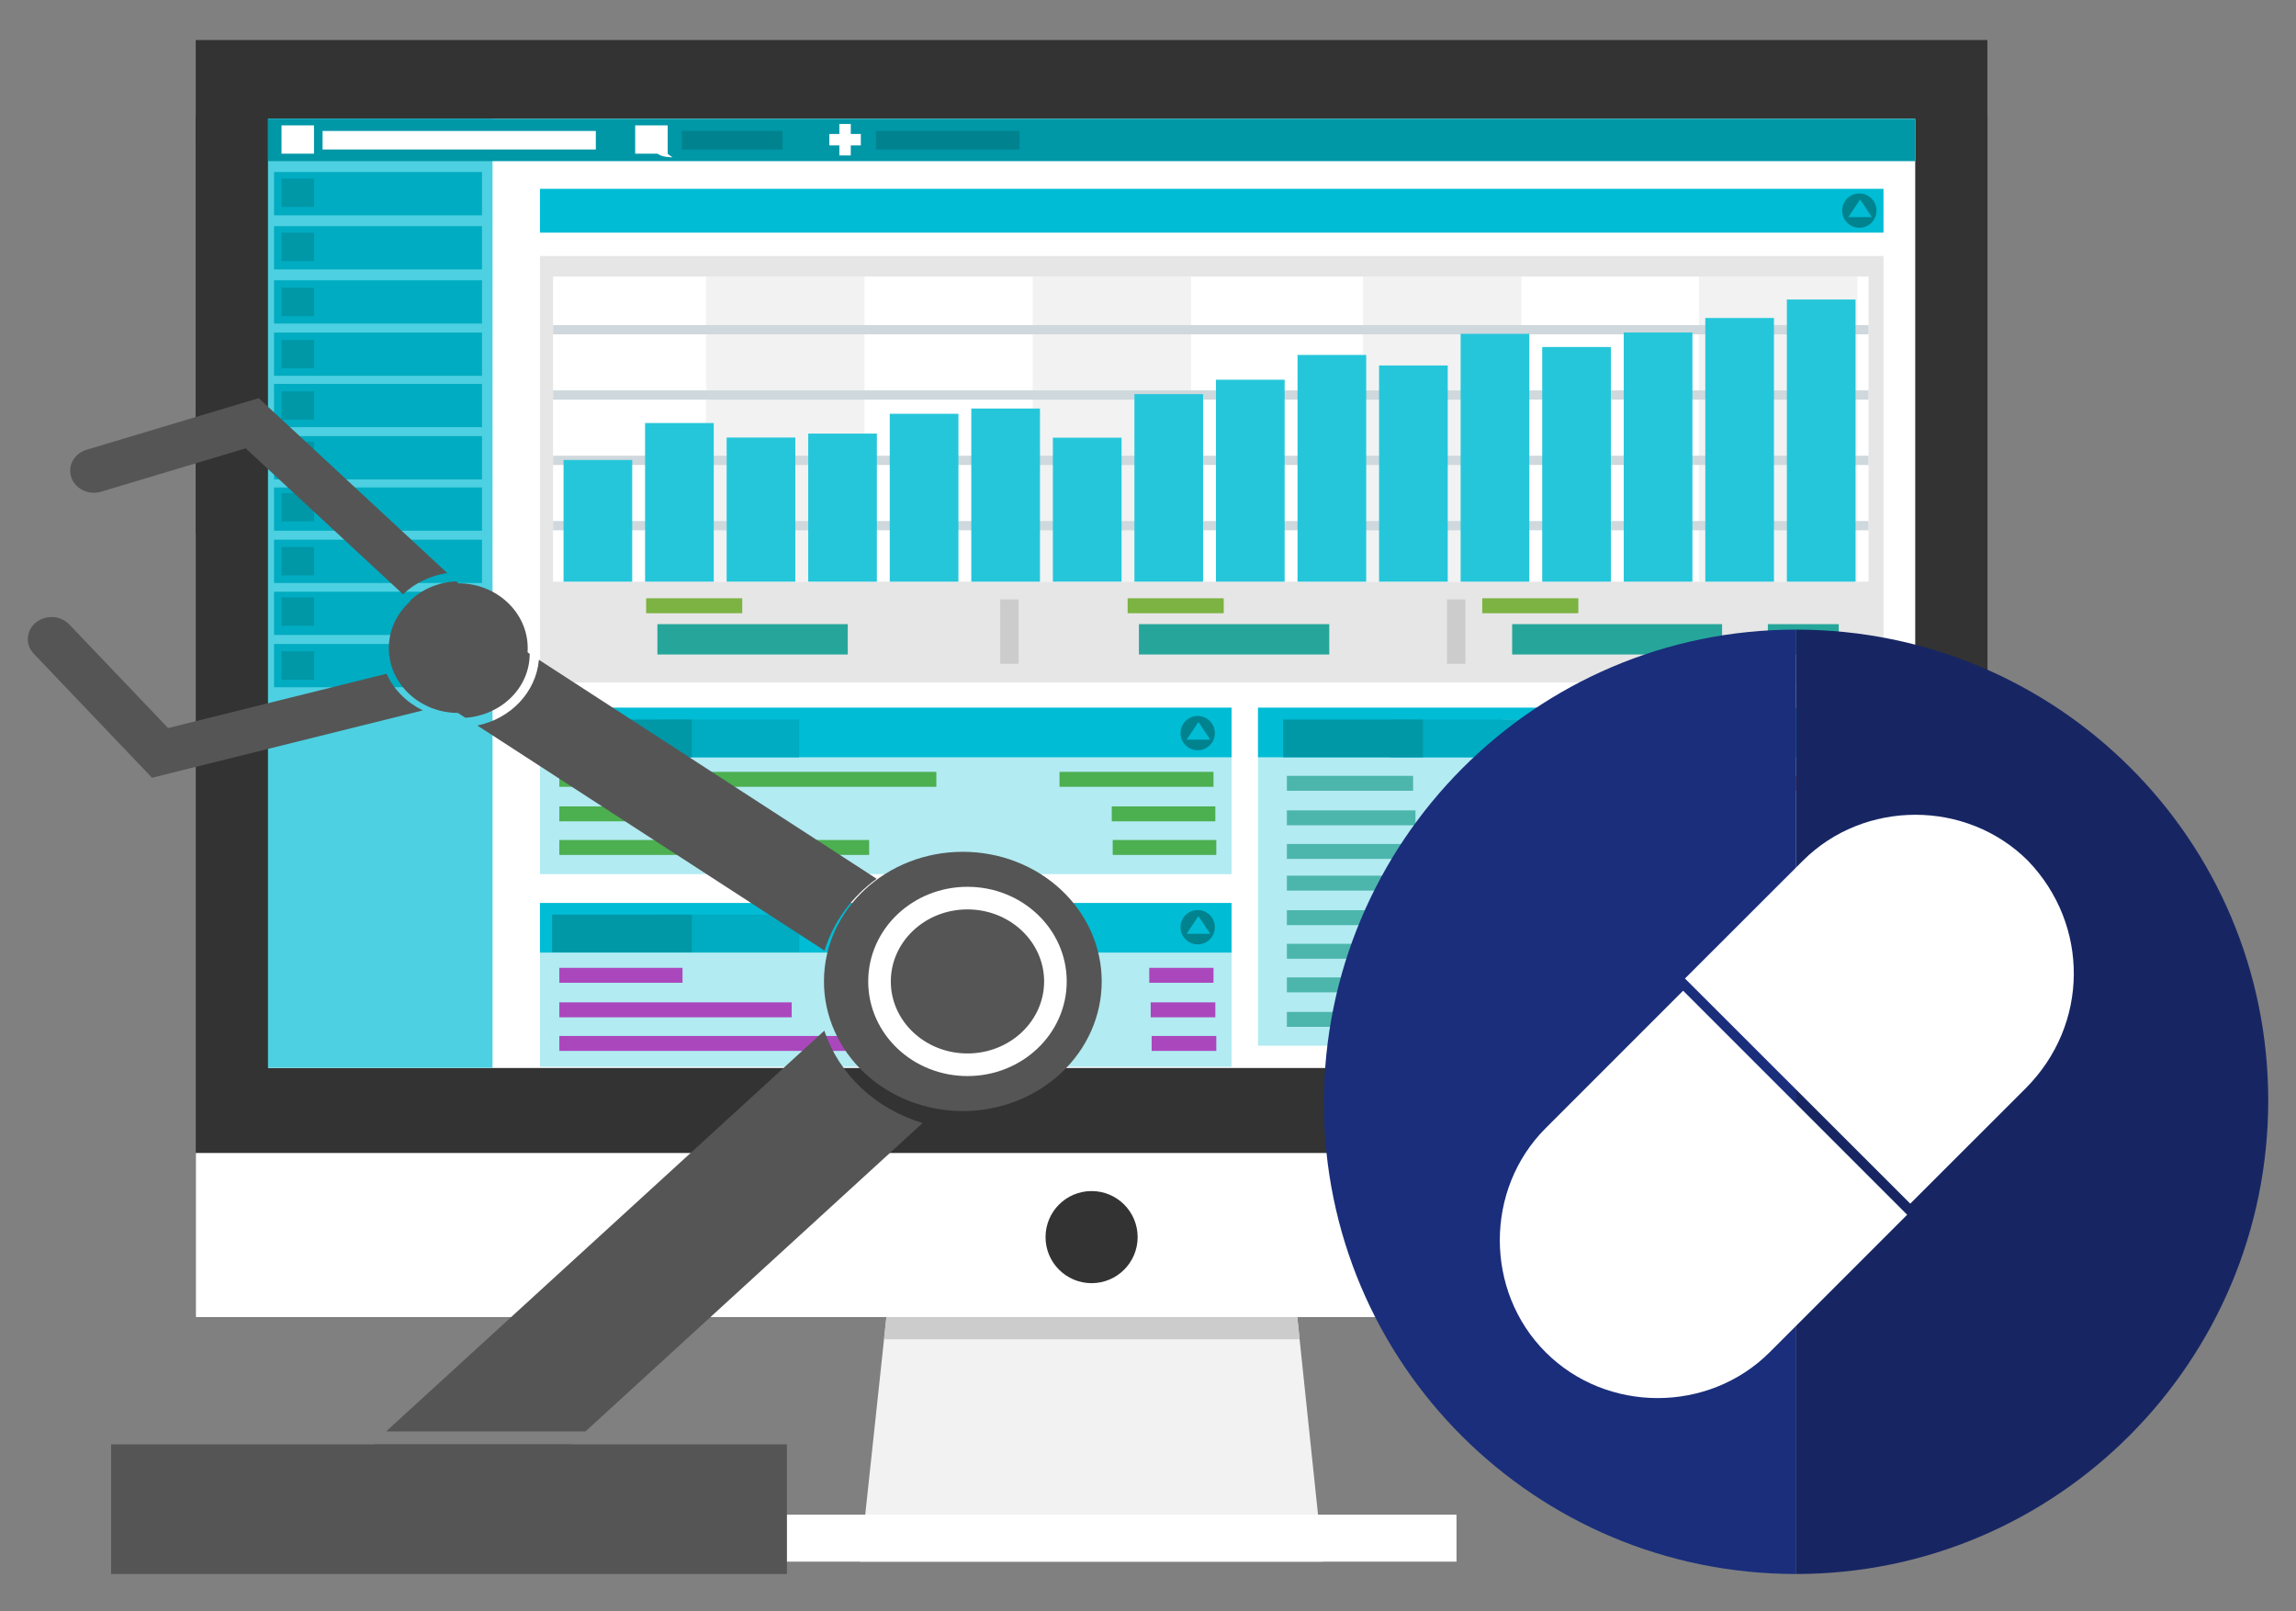 <?xml version="1.0" encoding="UTF-8"?>
<svg width="248px" height="174px" viewBox="0 0 248 174" version="1.1" xmlns="http://www.w3.org/2000/svg" xmlns:xlink="http://www.w3.org/1999/xlink">
    <rect x="0" y="0" width="248" height="174" fill="#808080" stroke="none"/>
    <title>Artboard</title>
    <g id="Artboard" stroke="none" stroke-width="1" fill="none" fill-rule="evenodd">
        <g id="web" transform="translate(21, 4)">
            <g id="Group" transform="translate(0.023, 0.166)">
                <polygon id="Path" fill="#F2F2F2" fill-rule="nonzero" points="75.582 130.059 118.358 131.026 121.875 164.5 71.891 164.5"></polygon>
                <polygon id="Path" fill="#CCCCCC" fill-rule="nonzero" points="75.582 130.059 74.464 140.481 119.351 140.481 118.358 131.026 75.582 130.059"></polygon>
                <rect id="Rectangle" fill="#FFFFFF" transform="translate(96.883, 74.563) scale(-1, 1) rotate(-180) translate(-96.883, -74.563) " x="0.142" y="11.043" width="193.482" height="127.039"></rect>
                <path d="M0.113,8.359 L0.113,120.366 L193.652,120.366 L193.652,8.359 L0.113,8.359 Z M4.675,14.147 L188.249,14.147 L163.629,106.402 L26.061,97.201 L4.675,14.147 Z" id="Shape" fill="#333333"></path>
                <rect id="Rectangle" fill="#333333" fill-rule="nonzero" x="0.118" y="0.156" width="193.524" height="53.331"></rect>
                <rect id="Rectangle" fill="#ECECEC" x="7.941" y="8.666" width="177.884" height="102.494"></rect>
                <rect id="Rectangle" fill="#FFFFFF" fill-rule="nonzero" x="57.466" y="159.429" width="78.833" height="5.071"></rect>
                <circle id="Oval" fill="#333333" fill-rule="nonzero" cx="96.884" cy="129.449" r="4.974"></circle>
            </g>
            <rect id="Rectangle" fill="#FFFFFF" x="7.96" y="8.825" width="177.901" height="102.505"></rect>
            <rect id="Rectangle" fill="#4DD0E1" x="7.96" y="8.825" width="24.241" height="102.505"></rect>
            <rect id="Rectangle" fill="#0097A7" x="7.96" y="8.825" width="177.901" height="4.578"></rect>
            <rect id="Rectangle" fill="#E6E6E6" x="37.325" y="23.65" width="145.118" height="46.058"></rect>
            <rect id="Rectangle" fill="#00BCD4" x="37.325" y="16.394" width="145.118" height="4.733"></rect>
            <rect id="Rectangle" fill="#FFFFFF" x="38.736" y="25.868" width="142.093" height="32.955"></rect>
            <rect id="Rectangle" fill="#F2F2F2" x="55.266" y="25.868" width="17.11" height="32.955"></rect>
            <rect id="Rectangle" fill="#F2F2F2" x="90.543" y="25.868" width="17.11" height="32.955"></rect>
            <rect id="Rectangle" fill="#F2F2F2" x="126.224" y="25.868" width="17.11" height="32.955"></rect>
            <rect id="Rectangle" fill="#F2F2F2" x="162.509" y="25.868" width="17.11" height="32.955"></rect>
            <rect id="Rectangle" fill="#CCCCCC" x="87.035" y="60.742" width="1.991" height="6.95"></rect>
            <rect id="Rectangle" fill="#CCCCCC" x="135.295" y="60.742" width="1.991" height="6.95"></rect>
            <rect id="Rectangle" fill="#CFD8DC" x="38.736" y="31.109" width="142.093" height="1"></rect>
            <rect id="Rectangle" fill="#CFD8DC" x="38.736" y="38.164" width="142.093" height="1"></rect>
            <rect id="Rectangle" fill="#CFD8DC" x="38.736" y="45.22" width="142.093" height="1"></rect>
            <rect id="Rectangle" fill="#CFD8DC" x="38.736" y="52.275" width="142.093" height="1"></rect>
            <rect id="Rectangle" fill="#26C6DA" x="39.87" y="45.677" width="7.417" height="13.146"></rect>
            <rect id="Rectangle" fill="#26C6DA" x="48.678" y="41.689" width="7.417" height="17.132"></rect>
            <rect id="Rectangle" fill="#26C6DA" x="57.489" y="43.258" width="7.417" height="15.564"></rect>
            <rect id="Rectangle" fill="#26C6DA" x="66.298" y="42.829" width="7.417" height="15.992"></rect>
            <rect id="Rectangle" fill="#26C6DA" x="75.106" y="40.693" width="7.417" height="18.13"></rect>
            <rect id="Rectangle" fill="#26C6DA" x="83.914" y="40.123" width="7.417" height="18.701"></rect>
            <rect id="Rectangle" fill="#26C6DA" x="92.725" y="43.272" width="7.417" height="15.548"></rect>
            <rect id="Rectangle" fill="#26C6DA" x="101.533" y="38.568" width="7.417" height="20.254"></rect>
            <rect id="Rectangle" fill="#26C6DA" x="110.341" y="37.013" width="7.417" height="21.808"></rect>
            <rect id="Rectangle" fill="#26C6DA" x="119.152" y="34.335" width="7.417" height="24.487"></rect>
            <rect id="Rectangle" fill="#26C6DA" x="127.96" y="35.475" width="7.417" height="23.347"></rect>
            <rect id="Rectangle" fill="#26C6DA" x="136.768" y="32.054" width="7.417" height="26.768"></rect>
            <rect id="Rectangle" fill="#26C6DA" x="145.579" y="33.479" width="7.417" height="25.343"></rect>
            <rect id="Rectangle" fill="#26C6DA" x="154.387" y="31.91" width="7.417" height="26.911"></rect>
            <rect id="Rectangle" fill="#26C6DA" x="163.195" y="30.344" width="7.417" height="28.479"></rect>
            <rect id="Rectangle" fill="#26C6DA" x="172.006" y="28.349" width="7.417" height="30.474"></rect>
            <rect id="Rectangle" fill="#7CB342" fill-rule="nonzero" x="48.791" y="60.618" width="10.382" height="1.613"></rect>
            <rect id="Rectangle" fill="#26A69A" fill-rule="nonzero" x="50.008" y="63.412" width="20.562" height="3.277"></rect>
            <rect id="Rectangle" fill="#7CB342" fill-rule="nonzero" x="100.799" y="60.618" width="10.382" height="1.613"></rect>
            <rect id="Rectangle" fill="#26A69A" fill-rule="nonzero" x="102.018" y="63.412" width="20.562" height="3.277"></rect>
            <rect id="Rectangle" fill="#7CB342" fill-rule="nonzero" x="139.102" y="60.618" width="10.382" height="1.613"></rect>
            <rect id="Rectangle" fill="#26A69A" fill-rule="nonzero" x="142.333" y="63.412" width="22.678" height="3.277"></rect>
            <rect id="Rectangle" fill="#26A69A" fill-rule="nonzero" x="169.952" y="63.412" width="7.66" height="3.277"></rect>
            <rect id="Rectangle" fill="#B2EBF2" x="37.325" y="72.434" width="74.701" height="17.977"></rect>
            <rect id="Rectangle" fill="#00BCD4" x="37.325" y="72.434" width="74.701" height="5.355"></rect>
            <rect id="Rectangle" fill="#B2EBF2" x="37.325" y="93.53" width="74.701" height="17.692"></rect>
            <rect id="Rectangle" fill="#00BCD4" x="37.325" y="93.53" width="74.701" height="5.355"></rect>
            <rect id="Rectangle" fill="#00ACC1" x="8.601" y="14.582" width="22.459" height="4.671"></rect>
            <rect id="Rectangle" fill="#00ACC1" x="8.601" y="20.427" width="22.459" height="4.671"></rect>
            <rect id="Rectangle" fill="#00ACC1" x="8.601" y="26.274" width="22.459" height="4.671"></rect>
            <rect id="Rectangle" fill="#00ACC1" x="8.601" y="31.919" width="22.459" height="4.671"></rect>
            <rect id="Rectangle" fill="#00ACC1" x="8.601" y="37.462" width="22.459" height="4.671"></rect>
            <rect id="Rectangle" fill="#00ACC1" x="8.601" y="43.106" width="22.459" height="4.671"></rect>
            <rect id="Rectangle" fill="#00ACC1" x="8.601" y="48.649" width="22.459" height="4.671"></rect>
            <rect id="Rectangle" fill="#00ACC1" x="8.601" y="54.293" width="22.459" height="4.671"></rect>
            <rect id="Rectangle" fill="#0097A7" x="9.407" y="15.287" width="3.51" height="3.058"></rect>
            <rect id="Rectangle" fill="#0097A7" x="9.407" y="21.132" width="3.51" height="3.058"></rect>
            <rect id="Rectangle" fill="#0097A7" x="9.407" y="27.079" width="3.51" height="3.058"></rect>
            <rect id="Rectangle" fill="#0097A7" x="9.407" y="32.723" width="3.51" height="3.058"></rect>
            <rect id="Rectangle" fill="#0097A7" x="9.407" y="38.269" width="3.51" height="3.058"></rect>
            <rect id="Rectangle" fill="#0097A7" x="9.407" y="43.71" width="3.51" height="3.058"></rect>
            <rect id="Rectangle" fill="#0097A7" x="9.407" y="49.256" width="3.51" height="3.058"></rect>
            <rect id="Rectangle" fill="#0097A7" x="9.407" y="55.086" width="3.51" height="3.058"></rect>
            <circle id="Oval" fill="#00838F" fill-rule="nonzero" cx="179.835" cy="18.745" r="1.853"></circle>
            <polygon id="Path" fill="#00BCD4" points="179.914 17.545 178.643 19.454 181.19 19.454"></polygon>
            <circle id="Oval" fill="#00838F" fill-rule="nonzero" cx="108.368" cy="75.18" r="1.853"></circle>
            <polygon id="Path" fill="#00BCD4" points="108.444 73.978 107.174 75.887 109.721 75.887"></polygon>
            <circle id="Oval" fill="#00838F" fill-rule="nonzero" cx="108.368" cy="96.144" r="1.853"></circle>
            <polygon id="Path" fill="#00BCD4" points="108.444 94.944 107.174 96.853 109.721 96.853"></polygon>
            <rect id="Rectangle" fill="#00ACC1" x="50.225" y="73.716" width="15.09" height="4.072"></rect>
            <rect id="Rectangle" fill="#0097A7" x="38.634" y="73.716" width="15.09" height="4.072"></rect>
            <rect id="Rectangle" fill="#00ACC1" x="50.225" y="94.783" width="15.09" height="4.072"></rect>
            <rect id="Rectangle" fill="#0097A7" x="38.634" y="94.783" width="15.09" height="4.072"></rect>
            <rect id="Rectangle" fill="#FFFFFF" x="9.407" y="9.541" width="3.51" height="3.058"></rect>
            <rect id="Rectangle" fill="#FFFFFF" x="13.842" y="10.145" width="29.515" height="2"></rect>
            <rect id="Rectangle" fill="#FFFFFF" x="47.609" y="9.541" width="3.51" height="3.058"></rect>
            <path d="M50.902,11.805 C50.763,12.432 51.174,12.683 51.646,12.989 C50.733,12.977 50.098,12.799 49.857,12.384 L50.902,11.805 Z" id="Path" fill="#FFFFFF"></path>
            <rect id="Rectangle" fill="#00838F" x="52.647" y="10.145" width="10.867" height="2"></rect>
            <rect id="Rectangle" fill="#00838F" x="73.613" y="10.145" width="15.504" height="2"></rect>
            <rect id="Rectangle" fill="#B2EBF2" x="114.882" y="72.434" width="67.445" height="36.508"></rect>
            <rect id="Rectangle" fill="#00BCD4" x="114.882" y="72.434" width="67.445" height="5.355"></rect>
            <circle id="Oval" fill="#00838F" fill-rule="nonzero" cx="179.355" cy="75.18" r="1.853"></circle>
            <polygon id="Path" fill="#00BCD4" points="179.431 73.978 178.161 75.887 180.708 75.887"></polygon>
            <rect id="Rectangle" fill="#4DD0E1" x="141.309" y="73.716" width="15.09" height="4.072"></rect>
            <rect id="Rectangle" fill="#00ACC1" x="129.193" y="73.716" width="15.09" height="4.072"></rect>
            <rect id="Rectangle" fill="#0097A7" x="117.602" y="73.716" width="15.09" height="4.072"></rect>
            <rect id="Rectangle" fill="#00ACC1" x="8.601" y="59.909" width="22.459" height="4.671"></rect>
            <rect id="Rectangle" fill="#00ACC1" x="8.601" y="65.554" width="22.459" height="4.671"></rect>
            <rect id="Rectangle" fill="#0097A7" x="9.407" y="60.516" width="3.51" height="3.058"></rect>
            <rect id="Rectangle" fill="#0097A7" x="9.407" y="66.347" width="3.51" height="3.058"></rect>
            <rect id="Rectangle" fill="#4CAF50" fill-rule="nonzero" x="39.416" y="79.366" width="40.722" height="1.613"></rect>
            <rect id="Rectangle" fill="#4CAF50" fill-rule="nonzero" x="39.416" y="83.094" width="20.763" height="1.613"></rect>
            <rect id="Rectangle" fill="#4CAF50" fill-rule="nonzero" x="39.416" y="86.723" width="33.463" height="1.613"></rect>
            <rect id="Rectangle" fill="#4CAF50" fill-rule="nonzero" x="99.086" y="83.094" width="11.188" height="1.613"></rect>
            <rect id="Rectangle" fill="#4CAF50" fill-rule="nonzero" x="99.188" y="86.723" width="11.188" height="1.613"></rect>
            <rect id="Rectangle" fill="#4CAF50" fill-rule="nonzero" x="93.442" y="79.366" width="16.631" height="1.613"></rect>
            <rect id="Rectangle" fill="#AB47BC" fill-rule="nonzero" x="39.416" y="100.532" width="13.305" height="1.613"></rect>
            <rect id="Rectangle" fill="#AB47BC" fill-rule="nonzero" x="39.416" y="104.26" width="25.098" height="1.613"></rect>
            <rect id="Rectangle" fill="#AB47BC" fill-rule="nonzero" x="39.416" y="107.89" width="33.463" height="1.613"></rect>
            <rect id="Rectangle" fill="#AB47BC" fill-rule="nonzero" x="103.291" y="104.26" width="6.983" height="1.613"></rect>
            <rect id="Rectangle" fill="#AB47BC" fill-rule="nonzero" x="103.393" y="107.89" width="6.983" height="1.613"></rect>
            <rect id="Rectangle" fill="#AB47BC" fill-rule="nonzero" x="103.136" y="100.532" width="6.938" height="1.613"></rect>
            <rect id="Rectangle" fill="#F44336" fill-rule="nonzero" x="136.345" y="79.795" width="40.722" height="1.613"></rect>
            <rect id="Rectangle" fill="#F44336" fill-rule="nonzero" x="136.345" y="83.523" width="35.983" height="1.613"></rect>
            <rect id="Rectangle" fill="#F44336" fill-rule="nonzero" x="136.345" y="87.152" width="34.067" height="1.613"></rect>
            <rect id="Rectangle" fill="#F44336" fill-rule="nonzero" x="136.345" y="90.578" width="17.135" height="1.613"></rect>
            <rect id="Rectangle" fill="#F44336" fill-rule="nonzero" x="136.345" y="94.306" width="9.878" height="1.613"></rect>
            <rect id="Rectangle" fill="#F44336" fill-rule="nonzero" x="136.345" y="97.936" width="8.567" height="1.613"></rect>
            <rect id="Rectangle" fill="#F44336" fill-rule="nonzero" x="136.345" y="101.565" width="3.629" height="1.613"></rect>
            <rect id="Rectangle" fill="#F44336" fill-rule="nonzero" x="136.345" y="105.293" width="1.713" height="1.613"></rect>
            <rect id="Rectangle" fill="#4DB6AC" fill-rule="nonzero" x="118" y="79.795" width="13.637" height="1.613"></rect>
            <rect id="Rectangle" fill="#4DB6AC" fill-rule="nonzero" x="118" y="83.523" width="13.889" height="1.613"></rect>
            <rect id="Rectangle" fill="#4DB6AC" fill-rule="nonzero" x="118" y="87.152" width="13.809" height="1.613"></rect>
            <rect id="Rectangle" fill="#4DB6AC" fill-rule="nonzero" x="118" y="90.578" width="12.095" height="1.613"></rect>
            <rect id="Rectangle" fill="#4DB6AC" fill-rule="nonzero" x="118" y="94.306" width="12.901" height="1.613"></rect>
            <rect id="Rectangle" fill="#4DB6AC" fill-rule="nonzero" x="118" y="97.936" width="11.49" height="1.613"></rect>
            <rect id="Rectangle" fill="#4DB6AC" fill-rule="nonzero" x="118" y="101.565" width="11.793" height="1.613"></rect>
            <rect id="Rectangle" fill="#4DB6AC" fill-rule="nonzero" x="118" y="105.293" width="12.901" height="1.613"></rect>
            <rect id="Rectangle" fill="#FFFFFF" fill-rule="nonzero" x="69.662" y="9.386" width="1.235" height="3.402"></rect>
            <rect id="Rectangle" fill="#FFFFFF" fill-rule="nonzero" transform="translate(70.281, 11.087) rotate(90) translate(-70.281, -11.087) " x="69.663" y="9.386" width="1.235" height="3.402"></rect>
        </g>
        <g id="drug" transform="translate(143, 68)" fill-rule="nonzero">
            <path d="M51,102 C22.787,102 0,79.273 0,51.135 C0,22.997 22.787,0 51,0" id="Path" fill="#1A2E7B"></path>
            <path d="M51,0 C79.213,0 102,22.727 102,50.865 C102,79.003 79.213,102 51,102" id="Path" fill="#172663"></path>
            <path d="M38.8,39 L23.95,53.85 C17.35,60.45 17.35,71.45 23.95,78.05 C30.55,84.65 41.55,84.65 48.15,78.05 L63,63.2 L38.8,39 Z" id="Path" fill="#FFFFFF"></path>
            <path d="M76.056,24.974 C69.419,18.342 58.358,18.342 51.721,24.974 L39,37.684 L63.335,62 L75.78,49.566 C82.693,42.658 82.693,31.882 76.056,24.974 Z" id="Path" fill="#FFFFFF"></path>
        </g>
        <g id="robot" transform="translate(3, 43)" fill="#555555">
            <path d="M47.164,24.001 C44.929,23.952 42.926,25.272 42.242,27.244 C41.558,29.217 42.357,31.371 44.204,32.537 L47.275,34.524 C51.153,34.25 54.211,31.284 54.215,27.619 L54.215,27.611 L49.988,24.876 C49.163,24.328 48.179,24.023 47.164,24.001 L47.164,24.001 Z M55.21,28.258 C54.901,31.757 52.175,34.616 48.559,35.36 L86.058,59.668 C87.023,56.551 89.007,53.866 91.688,51.912 L55.21,28.258 L55.21,28.258 Z M93.644,53.181 C90.852,55.018 88.824,57.759 88.048,60.96 L96.111,66.186 C98.393,67.63 101.504,67.103 103.088,65.004 C104.673,62.906 104.14,60.017 101.894,58.525 L93.644,53.181 L93.644,53.181 Z" id="Shape"></path>
            <path d="M100.246,58.002 C98.28,58.046 96.409,58.797 95.031,60.095 L87.893,66.628 C89.038,71.577 93.199,75.461 98.519,76.593 L105.674,70.052 C107.926,68.051 108.619,64.975 107.417,62.308 C106.216,59.642 103.368,57.931 100.246,58.002 L100.246,58.002 Z M86.039,68.32 L38.706,111.6 L60.238,111.6 L96.657,78.291 C91.573,76.768 87.614,73.052 86.04,68.319 L86.039,68.32 Z M37.351,113.003 C35.117,115.981 35.709,120.044 38.715,122.369 C41.721,124.695 46.148,124.513 48.921,121.952 L58.704,113.003 L37.351,113.003 Z" id="Shape"></path>
            <rect id="Rectangle" fill-rule="nonzero" x="9" y="113" width="73" height="14"></rect>
            <path d="M100.996,49 C92.714,49.001 86.001,55.267 86,62.996 C85.998,66.709 87.577,70.271 90.39,72.898 C93.202,75.524 97.017,77 100.996,77 C104.976,77.002 108.793,75.527 111.607,72.9 C114.422,70.274 116.002,66.711 116,62.996 C116,59.283 114.419,55.722 111.605,53.097 C108.791,50.472 104.974,48.998 100.996,49 L100.996,49 Z M100.996,53.637 C106.53,53.637 111.032,57.839 111.032,63.004 C111.032,68.169 106.529,72.371 100.996,72.371 C95.462,72.371 90.968,68.169 90.968,63.004 C90.968,57.839 95.462,53.637 100.996,53.637 Z M100.996,55.033 C96.27,55.033 92.456,58.594 92.456,63.004 C92.456,67.415 96.27,70.975 100.996,70.975 C105.721,70.975 109.536,67.415 109.536,63.004 C109.536,58.594 105.721,55.033 100.996,55.033 Z" id="Shape" fill-rule="nonzero"></path>
            <ellipse id="Oval" stroke="#FFFFFF" stroke-width="2.442" fill-rule="nonzero" stroke-linecap="round" stroke-linejoin="round" cx="101.5" cy="63" rx="9.5" ry="9"></ellipse>
            <path d="M24.944,0 L6.449,5.548 C5.545,5.785 4.852,6.461 4.644,7.311 C4.435,8.161 4.744,9.049 5.449,9.625 C6.154,10.202 7.142,10.375 8.025,10.076 L23.538,5.421 L40.534,21.188 C41.792,19.985 43.45,19.174 45.313,18.896 L24.944,0 L24.944,0 Z M46.276,19.789 C44.314,19.886 42.561,20.657 41.284,21.883 L41.454,22.041 L40.917,24.657 L40.798,25.076 L39.631,29.106 C40.347,30.938 41.843,32.419 43.771,33.168 L45.756,26.301 L45.927,25.716 L47,20.46 L46.276,19.789 L46.276,19.789 Z M2.523,23.645 C1.504,23.661 0.592,24.235 0.199,25.107 C-0.194,25.979 0.006,26.984 0.708,27.668 L13.419,41 L42.665,33.729 C40.919,32.863 39.518,31.48 38.755,29.77 L15.157,35.634 L4.551,24.515 C4.053,23.953 3.306,23.633 2.523,23.645 L2.523,23.645 Z" id="Shape"></path>
            <ellipse id="Oval" fill-rule="nonzero" cx="46.5" cy="27" rx="7.5" ry="7"></ellipse>
        </g>
    </g>
</svg>
